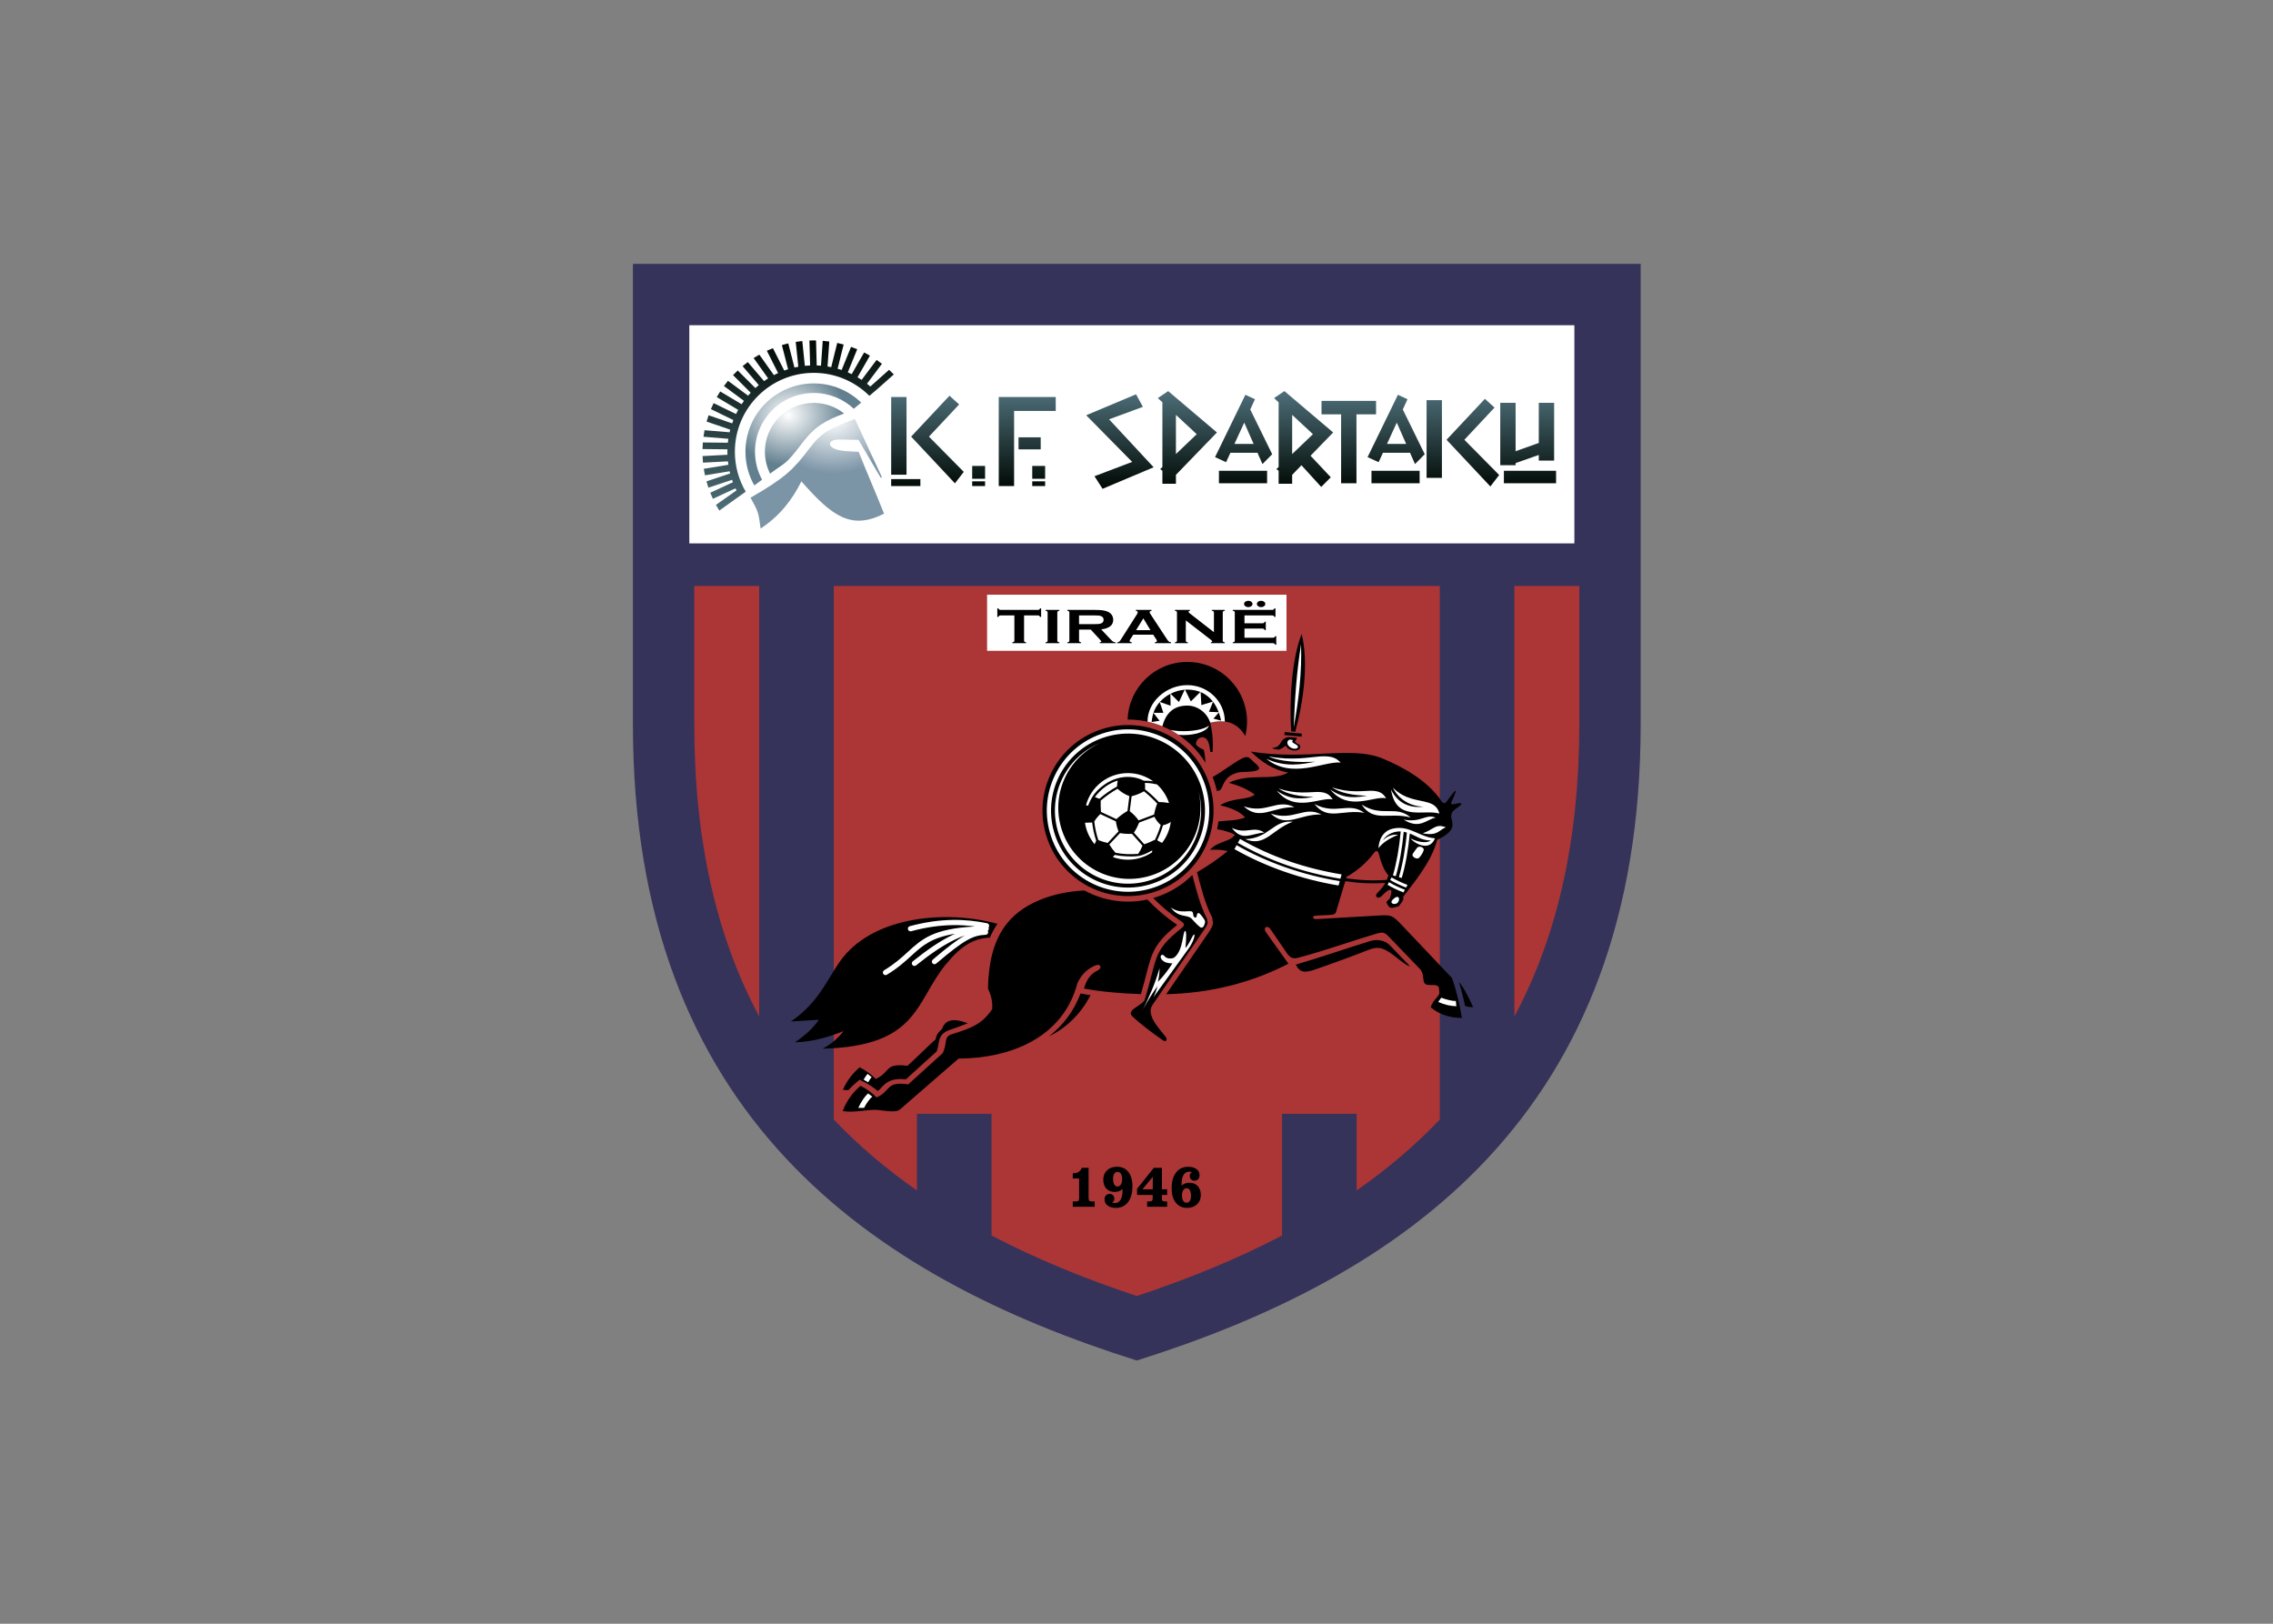 <svg clip-rule="evenodd" fill-rule="evenodd" stroke-linejoin="round" stroke-miterlimit="2" viewBox="0 0 560 400" xmlns="http://www.w3.org/2000/svg" xmlns:xlink="http://www.w3.org/1999/xlink"><rect x="0" y="0" width="560" height="400" fill="#808080" stroke="none"/><linearGradient id="a"><stop offset="0" stop-color="#000903"/><stop offset="1" stop-color="#4e6f7a"/></linearGradient><linearGradient id="b" gradientTransform="matrix(0 -29.402 29.402 0 177.698 67.667)" gradientUnits="userSpaceOnUse" x1="0" x2="1" xlink:href="#a" y1="0" y2="0"/><radialGradient id="c" cx="0" cy="0" gradientTransform="matrix(17.413 0 0 15.339 46.737 45.473)" gradientUnits="userSpaceOnUse" r="1"><stop offset="0" stop-color="#fff"/><stop offset="1" stop-color="#627f8f"/></radialGradient><radialGradient id="d" cx="0" cy="0" gradientTransform="matrix(20.077 0 0 16.479 60.286 46.657)" gradientUnits="userSpaceOnUse" r="1"><stop offset="0" stop-color="#fff"/><stop offset="1" stop-color="#7b94a6"/></radialGradient><linearGradient id="e" gradientTransform="matrix(0 51.18 -51.18 0 49.706 23.034)" gradientUnits="userSpaceOnUse" x1="0" x2="1" xlink:href="#a" y1="0" y2="0"/><g transform="matrix(.819 0 0 .819 155.929 65)"><path d="m151.578 329.862c-79.619-25.08-151.578-73.589-151.578-191.386v-138.476h303.158v138.476c-.001 117.797-71.96 166.306-151.58 191.386z" fill="#35335a"/><path d="m151.578 310.463c15.834-5.251 30.433-11.266 43.702-18.208v-36.593h22.435v23.053c9.231-6.439 17.586-13.521 25.015-21.333v-160.499h-182.303v160.499c7.43 7.811 15.784 14.893 25.015 21.332v-23.052h22.434v36.592c13.269 6.942 27.869 12.958 43.702 18.209zm113.586-84.069c12.769-23.856 19.534-52.746 19.534-87.918v-41.593h-19.534zm-227.171-129.511h-19.534v41.593c0 35.172 6.765 64.063 19.534 87.918z" fill="#ac3536"/><path d="m135.81 188.47c-4.872.263-9.383 1.193-13.315 2.823-9 3.729-15.429 10.527-15.678 26.762.942 1.845 1.415 3.861 1.266 6.105-3.009 4.57-6.467 5.77-11.744 7.43-1.725.543-2.027.945-2.266 2.805-.13 1.006-.4 2.012-.881 3.017-3.449 3.127-6.898 6.254-10.348 9.38-6.986-.925-5.003 1.905-9.529 3.946-1.462-1.47-3.081-2.624-4.84-3.499-2.226 1.859-4.314 4.618-5.36 7.594 3.147.546 6.555-.363 9.738-.378 1.924-.007 6.067 1.123 7.499-.119 5.869-5.095 11.738-10.191 17.607-15.287 15.598-.075 31.43-6.266 35.734-22.633 1.326-2.946 3.29-4.474 5.509-5.434 1.667-.573 1.949.93.596 1.563-2.172 1.005-3.413 2.941-4.095 5.435 4.958.93 11.122 1.493 17.115 1.676.71-2.433 1.337-4.867 1.981-7.325.518-1.984 1.068-4 1.999-5.837 1.579-3.116 4.249-5.494 6.934-7.659-3.356-2.293-6.246-4.782-8.974-7.637-6.611 1.446-13.31.35-18.948-2.728zm63.433-47.735c2.536-9.186 4.035-21.023 1.926-29.402-2.901 7.296-3.764 19.765-3.15 29.283zm-3.173.095 5.155.471-.081.893-5.155-.471zm-23.333 56.263c.343 1.657.093 1.469-.744 2.977-5.162 7.511-10.324 15.022-15.487 22.533-2.433 3.072 1.517 7.04 3.714 9.84.659.839.271 1.842-.814 1.078-3.189-2.243-6.364-4.564-9.166-7.188-1.099-1.029-.079-1.895.763-2.491 1.154-.818 2.366-1.529 2.897-2.306 4.038-13.143 2.283-14.649 11.155-21.743 1.16-.927.768-1.444-.223-2.116-3.19-2.159-5.829-4.385-8.317-6.925.427-.123.853-.256 1.278-.401 4.091-1.397 7.634-3.669 10.497-6.532 1.199 4.547 2.327 9.122 4.447 13.274zm-32.115-56.989c13.442-4.593 28.063 2.58 32.658 16.022 4.594 13.443-2.58 28.064-16.022 32.657-13.442 4.594-28.063-2.579-32.657-16.021-4.595-13.442 2.578-28.064 16.021-32.658zm58.49 3.54c.359.604.996.736 1.438 1.07.199.151.367.668-.051 1.192-.712.898-3.506.583-4.03-.98-.62.274-1.106.84-2.088 1.185-.279 0-1.529-.061-2.096-.435 1.591-.338 1.982-.547 2.709-1.829.51-.899 1.408-1.512 2.49-1.48.45.013 1.523.104 2.239.195.013.357-.242.738-.611 1.082zm-32.337-23.907c-9.706 0-17.613 7.697-17.955 17.319 9.453-.04 18.401 4.853 23.421 13.003-.051-1.223-.22-2.588-.505-3.918-.869-.314-1.664-.777-2.333-1.489-.184-1.485 1.161-2.515 2.278-2.215 1.293.349 1.688 1.642 2.028 4.358.172.007.267.012.658.04.242-2.945-.01-5.89-.694-8.834 5.167-1.249 8.462.44 10.543 4.031.343-1.387.526-2.835.526-4.329.001-9.921-8.044-17.966-17.967-17.966zm7.618 34.617c.16.406.312.817.456 1.235.341.997.619 2.001.84 3.006.4-.094.96-.271 1.122-.47.631-.778 1.062-3.367 3.528-4.516 1.909-.889 2.701-.729 4.631-.828 3.574-.187 3.978-.88 2.767-2.077-.539-.53-1.32-1.165-2.059-1.914-.718-.727-1.703-.426-2.607.059-2.581 1.387-6.177 4.16-8.678 5.505zm-13.964 65.327 12.863-18.718.043-.062.037-.065c.97-1.75 1.36-1.882.91-4.062l-.044-.208-.097-.189c-2.138-4.186-3.244-8.869-4.442-13.395 3.044-1.716 6.063-3.803 9.216-6.315-1.381-.452-3.745-.554-5.324-.41 2.359-2.668 6.056-2.321 7.52-4.542-1.616-.83-3.427-1.351-5.367-1.664.162-.77.291-1.55.386-2.336 2.868-.344 5.458-.162 8.033-1.212-1.617-1.827-4.313-2.913-7.52-3.648 3.958-2.445 7.991-1.427 10.424-3.201-2.209-1.702-4.913-2.766-7.818-3.573 6.514-3.066 13.03-.398 17.868-3.053-4.83-.906-8.201-3.434-11.242-6.328 16.936 2.756 30.106-1.869 39.684 2.104 5.457 2.263 13.444 6.407 17.668 12.813.876 1.33 1.485.242 2.353-.961 1.694-2.35 2.839-3.564.995.448-.438.956-.788 1.642.344 1.419 1.597-.316 3.973-.881.712 1.325-4.316 2.921 3.21 5.152-5.694 9.43-1.699 6.662-7.307 13.253-10.201 17.049.247 1.231-.614 1.814-1.34 2.903-1.068.303-1.945.576-2.477.441-.356-.091-.576-.375-.985-1.073-.378-.644-.407-.726.707-1.6.293-.845 1.402-3.841-.82-2.286-.606.425-1.233 1.1-1.544 1.411-.59.59-1.252.641-1.556.311-.222-.238-.336-.624.352-1.33 1.065-1.094 1.722-1.873 2.265-2.882-1.855.125-3.699.143-5.531.074-2.188-.085-4.359-.296-6.518-.604-.83 2.763-1.662 5.524-2.491 8.288-.449 1.496-.248 1.769-2.571 1.884-1.203.061-2.406.12-3.609.18-.693.034-1.028.177-1.009.508.023.405.4.575 1.083.541 6.058-.349 12.119-.697 18.177-1.044 4.192-.24 4.441-.303 7.444 2.858 5.03 5.305 10.06 10.609 15.091 15.914 1.381 3.9 2.304 7.915 2.977 11.986-3.319.043-6.832-.971-9.381-3.201.702-2.364 2.724-3.276 2.606-4.466-.033-.367-.066-.734-.1-1.098-.174-1.936-3.27-.559-4.241-1.53-.823-.822-.174-3.097-1.467-4.371-3.201-3.326-6.402-6.65-9.603-9.977-1.236-1.21-1.805-1.122-3.238-.781-7.833 2.307-15.054 4.976-22.941 7.088-1.62.434-2.84.958-4.207-1.033-1.672-2.438-3.342-4.88-5.015-7.321-.391-.526-.862-.862-1.344-.605-.36.192-.595.702.05 1.611 2.226 3.13 4.461 6.254 6.692 9.381-9.906 5.109-20.622 8.095-32.151 8.951-1.45.107-2.998.183-4.612.226zm54.122-34.858c2.087.294 4.182.496 6.288.577 1.968.075 3.948.046 5.943-.109.163-.384.321-.808.488-1.291-1.611-1.994-2.272-4.269-2.924-6.659-.256-.939-.879-.86-1.236-.384-2.334 3.105-5.04 5.507-8.424 7.416zm-104.896 13.688c-.89 1.304-1.645 2.69-2.278 4.16-5.067.172-8.906 2.723-13.265 8.062-9.255 11.335-8.171 24.59-37.029 25.338 2.848-1.544 4.798-3.344 6.253-5.285-4.696 1.869-9.497 3.268-14.591 3.349 3.116-2.055 5.495-4.322 7.221-6.774-2.804.174-5.608.347-8.412.521 9.072-6.26 11.334-13.899 15.668-19.3 10.027-12.497 31.418-14.238 46.433-10.071zm-46.478 49.921c1.117-2.653 3.022-5.074 5.038-6.758 1.758.875 3.378 2.029 4.839 3.499 4.526-2.041 2.544-4.871 9.53-3.946 3.449-3.127 5.037-4.857 8.487-7.984.277-1.768 1.253-2.477 1.94-3.11 1.186-3.907 5.516-2.561 7.699-1.708-1.197.467-3.592 1.408-5.011 1.854-2.619.825-3.475 1.968-3.823 4.666-.088.678-.254 1.328-.511 1.954-3.079 2.793-6.16 5.585-9.24 8.378-2.27-.221-4.57-.104-6.383 1.49-.917.807-1.322 1.45-2.081 2.034-1.265-1.076-2.65-1.994-4.148-2.738l-1.316-.656-1.129.943c-.779.65-1.524 1.379-2.216 2.167-.644.022-.991.015-1.675-.085zm74.485-28.456c-3.117 6.013-7.625 10.016-12.506 12.388 4.143-3.223 7.466-7.473 9.499-12.902 1.001.19 1.999.364 3.007.514zm61.778-9.215c1.215 2.692 3.05 2.387 5.658 1.516 4.222-1.412 12.548-4.482 16.018-5.864 2.45-.978 3.858-.884 5.787.248 2.621 1.54 5.212 4.253 6.916 4.657l-6.029-6.266c-1.887-1.96-4.475-1.837-6.089-1.337-6.761 2.093-15.551 5.113-22.261 7.046zm49.03 5.261c.756 2.365 1.36 4.775 1.856 7.208 1.123.356 1.895.359 2.441.329-1.749-3.812-3.109-6.298-4.297-7.537z"/><g fill="#fff"><path d="m72.018 250.487c-.472.37-.967.951-1.43 1.62-.386.556-.745 1.164-1.048 1.758h-1.741c.397-.874.921-1.82 1.496-2.65.451-.651.943-1.243 1.44-1.697.421.308.735.57 1.283.969zm126.772-111.054c1.543-8.428 2.478-16.789 2.203-24.998-1.318 8.153-1.907 16.527-2.203 24.998zm-1.782 5.19c.386.716 1.253 1.216 2.059 1.216.211 0 .573-.035.738-.163.688-.538-.118-.952-.566-1.243-.257-.166-1.358-.564-.705-1.133.135-.117-.535-.129-.761-.177-.549-.118-1.214.673-.765 1.5zm-30.233-17.912c6.227 0 11.276 4.904 11.294 10.96-1.257-.162-2.797-.042-4.396.331-1.003-3.12-3.945-5.136-6.898-5.136-4.118 0-6.496 2.295-7.491 6.228-1.447-.592-2.946-1.061-4.481-1.4 0-6.071 5.734-10.983 11.972-10.983zm-8.388 10.738.013-.034-1.82-2.362c-.06.18-.113.362-.161.547-.098.375-.303 1.404-.385 2.201zm3.352-4.548.004-.002-.066-3.561c-1.2.622-2.287 1.451-3.174 2.443zm6.083-1.32.042.006 2.839-2.813c-1.142-.46-2.445-.712-3.927-.712-.228 0-.457.008-.684.023zm3.182 1.133.004.003 3.47-1.049c-.963-1.248-2.186-2.24-3.699-2.864zm2.28 2.022 2.935.127c-.436-1.162-1.002-2.228-1.711-3.155zm3.655 2.648c-.175-.844-.403-1.66-.688-2.435l-1.615 1.854zm-10.955-9.292c-1.47.114-2.925.538-4.248 1.214l2.529 2.488zm-7.508 3.717c-.835.942-1.49 2.028-1.888 3.223l2.995.02zm12.09 63.698c.385.385.913 1.069 1.245 1.59.384.607.387.793.172 1.496-.217.71-.684 1.387-1.376.896-.94-.667-2.418-2.456-2.673-2.661-1.452-1.167-3.881-.09-6.146-3.26 2.959 2.276 6.264.43 6.64 1.539.183.537.079 1.411.679 1.51.229.039.457-.098.495-.493.054-.574.362-1.215.964-.617zm-1.757 7.202c.271-.928.152-1.544-.532-.306-.498.901-1.208 2.554-2.071 3.366.302-2.845.335-5.13-.061-5.113-.814.034-.486 5.663-3.204 7.917-.55.459-2.015.53-2.734-.057-.343-.28-.703-.889-1.165-.625-.44.252-.505 1.193.761 1.978.488.301 1.516.572 2.494.527-1.019 1.696-2.978 4.261-4.369 5.56.306-1.193.52-2.969.496-4.096-1.3 4.46-3.001 8.51-4.962 12.309 1.428-2.551 2.875-4.927 4.368-6.949-.273 1.013-.638 2.098-1.241 3.375 3.251-4.499 6.502-8.997 9.752-13.496 1.046-1.446 1.954-2.622 2.468-4.39zm72.475-29.937c-1.765 4.508-6.793 1.042-7.336.045 1.539.833 4.507 1.719 6.041.626-2.926-.088-4.018-1.212-6.288-2.083-.225 2.438-.549 4.8-.939 6.977-.431 2.401-.94 4.576-1.481 6.381l-.863-.253c.537-1.79 1.038-3.934 1.46-6.286.395-2.218.723-4.63.946-7.12-.638-.193-1.24-.296-1.802-.326l.851.105c-.225 2.506-.557 4.936-.956 7.171-.416 2.315-.904 4.419-1.424 6.185l-.863-.253c.515-1.749.995-3.822 1.402-6.089.394-2.219.723-4.631.947-7.122-2.919-.138-4.781 1.652-5.337 2.607 1.891-1.742 3.564-1.714 4.568-1.6-2.153.834-4.637 2.221-5.915 4.029-.003.019-.026-4.9 4.289-5.88 2.689-.612 4.654.112 6.844 1.052 1.942.832 3.818 1.753 5.856 1.834zm-13.057 11.778-.427.788c.772.452 1.553.861 2.338 1.23.813.382 1.628.724 2.447 1.033l.433-.798c-.855-.319-1.689-.666-2.499-1.047-.784-.37-1.55-.771-2.292-1.206zm-.782 1.438c.777.462 1.58.883 2.404 1.272.771.362 1.564.695 2.377.999l-.433.798c-.779-.295-1.554-.623-2.325-.986-.824-.387-1.641-.817-2.448-1.295zm10.447-9.65c.176-.843-1.436-1.434-2.024-.664-.369.483-1.006 1.354-1.255 1.758-.535.875 1.087 1.67 1.667 1.363.567-.301 1.478-1.812 1.612-2.457zm-7.958 15.927c-.782.642-2.767.14-1.088-1.293 1.809-1.542 2.003.54 1.088 1.293zm14.616-22.786c-3.172-1.2-3.516.607-6.979 1.803 4.631.877 4.807-.976 6.979-1.803zm-3.038-2.918c-3.172-1.2-4.141 1.56-9.659.611 4.868 3.08 6.981-.171 9.659-.611zm-43.003 1.25c-5.881-.634-7.03 4.987-14.334 5.229 6.119 2.486 8.054-2.972 14.334-5.229zm-8.583 3.246c-3.906.273-6.67 2.792-9.748-1.409 4.227 2.096 6.599-.749 9.748 1.409zm9.081-7.621c-6.673-.152-10.44 4.244-15.256-.277 6.903 2.402 9.996-2.43 15.256.277zm8.099 2.174c-6.672-.152-10.439 4.244-15.255-.277 6.902 2.401 9.995-2.43 15.255.277zm12.937-.477c-4.771-3.497-8.583.79-15.025-2.661 4.051 5.219 8.459 1.466 15.025 2.661zm13.922 1.393c-6.445-1.734-11.149 1.639-14.753-3.897 6.133 3.973 10.287.017 14.753 3.897zm-23.439-5.421c-.784-1.101-1.518-2.267-4.62-2.267-2.309 0-6.374.771-11.652-1.033 2.447 1.801 6.621 2.439 10.534 2.522-2.984.496-6.782 1.215-11.096-1.875 5.537 6.852 13.169 1.775 16.834 2.653zm32.079 4.237c-4.724-1.395-12.999 2.621-14.548-7.219 2.376 4.868 6.764 5.609 9.906 5.106-3.893.1-7.709-2.184-9.346-5.678 3.647 3.68 7.758 3.608 10.621 4.489 1.631.501 2.859 1.313 3.367 3.302zm-15.997-4.594c-3.665-.878-11.296 4.199-16.833-2.654 4.314 3.09 8.112 2.371 11.096 1.875-3.913-.082-8.087-.72-10.534-2.521 5.278 1.805 9.343 1.033 11.652 1.033 3.1 0 3.835 1.165 4.619 2.267zm-13.678-10.74c-1.098-1.029-2.134-2.126-6.234-1.852-3.052.206-8.382 1.336-15.459.003 3.335 1.58 8.888 1.846 14.066 1.582-3.917.76-8.897 1.814-14.773-.887 7.702 6.346 17.505.604 22.4 1.154zm-31.326 24.843c4.594 2.627 9.573 4.869 14.769 6.684 5.253 1.834 10.728 3.228 16.257 4.142l-.357 1.306c-5.555-.925-11.058-2.331-16.343-4.177-5.261-1.836-10.308-4.108-14.974-6.775zm1.031-1.874c4.641 2.663 9.512 4.876 14.605 6.651 5.094 1.774 10.411 3.11 15.945 4.017l-.357 1.308c-5.557-.919-10.903-2.267-16.031-4.054-5.158-1.798-10.097-4.042-14.809-6.744zm64.917 48.72c-.598.04-1.273-.061-2.062-.25-.66-.156-1.706-.47-2.327-.708l-.922 1.266c.878.384 1.901.738 2.885.971.77.182 1.932.314 2.606.318-.071-.511-.143-.923-.18-1.597zm-141.015-23.366c.425.087.698.502.612.926-.026.132-.085.249-.166.345.047.096.075.202.08.314.003.104-.013.205-.047.298v.001l-.004.01c-.049.148-.142.277-.265.372.077.117.124.254.128.403.016.432-.323.797-.756.812-1.88.07-3.468.428-5.599 1.63-2.217 1.253-5.024 3.403-9.294 7.036-.332.28-.828.239-1.109-.092-.28-.332-.239-.828.093-1.109 4.349-3.698 7.228-5.901 9.541-7.205l.162-.09c-1.047.365-2.112.812-3.21 1.345-3.433 1.669-7.167 4.185-11.524 7.684-.338.272-.833.218-1.104-.12-.272-.338-.218-.833.12-1.105 4.45-3.574 8.281-6.153 11.825-7.875.302-.145.601-.286.898-.421-7.195 1.178-9.892 3.639-13.165 6.629-1.942 1.771-4.079 3.724-7.369 5.708-.372.223-.856.103-1.08-.267-.224-.373-.104-.857.267-1.081 3.183-1.919 5.249-3.805 7.124-5.518 4.301-3.933 7.656-6.997 20.224-7.656-2.105-.286-4.347-.444-6.754-.406-3.71.06-7.826.588-12.465 1.837-.42.111-.851-.138-.963-.557-.112-.42.137-.85.557-.963 4.763-1.281 9.008-1.824 12.847-1.885 3.838-.063 7.264.358 10.396 1zm-34.722 46.278c-.163.202-.324.42-.482.647-.205.295-.402.604-.586.917l-1.35-.799c.204-.346.42-.688.644-1.01.176-.255.359-.5.545-.731z"/><path d="m141.041 141.331c12.765-4.362 26.649 2.45 31.011 15.214 4.363 12.765-2.448 26.649-15.213 31.011s-26.649-2.449-31.011-15.214c-4.364-12.765 2.448-26.649 15.213-31.011zm7.839 11.843c-6.027 0-11.095 4.093-12.583 9.651l.623.168c1.092-2.835 2.4-4.578 4.936-6.365 1.173-.828 2.47-1.472 3.881-1.875 2.623-.747 5.476-.566 7.988.713.863-.022 1.739.035 2.603.163l.206.032c-2.148-1.563-4.792-2.487-7.654-2.487zm8.779 3.403c-.468-.116-.946-.209-1.428-.282-.74-.11-1.488-.167-2.227-.162.099.633.113 1.266.049 1.899.739.591 1.452 1.204 2.138 1.837.711.656 1.397 1.334 2.058 2.034 1.008-.019 2.014.071 3.022.271-.705-2.171-1.965-4.093-3.612-5.597zm4.154 11.177-.205.253c-.671.404-1.389.695-2.155.863-.263.938-.588 1.857-.956 2.76-.238.589-.498 1.174-.77 1.755l1.449.794c1.411-1.819 2.352-4.021 2.637-6.425zm-5.632 9.235.046-.577c-3.206 1.791-4.218 1.906-7.628 1.798-1.221-.047-2.44-.178-3.645-.43l-.582.643c1.405.518 2.924.802 4.508.802 2.706 0 5.218-.824 7.301-2.236zm-17.292-2.432.475-1.059c-.323-.928-.577-1.877-.778-2.832-.186-.877-.327-1.763-.438-2.641l-2.154.081c.356 2.434 1.387 4.65 2.895 6.451zm.076-14.186c.448.18.897.36 1.346.54.837-.722 1.694-1.385 2.568-1.995.901-.627 1.821-1.197 2.757-1.715.003-.605.074-1.2.219-1.782-1.31.384-2.517.986-3.612 1.758-1.235.872-2.331 1.961-3.278 3.194zm1.054 12.962c.932.369 1.864.645 2.796.849 1.093-1.16 2.185-2.321 3.278-3.482-.379-.95-.659-1.95-.807-3.015-1.561-.73-3.122-1.459-4.682-2.188-.687.663-1.306 1.391-1.814 2.231.112.931.258 1.871.454 2.803.201.946.454 1.887.775 2.802zm11.975 4.144c.535-.79.967-1.618 1.298-2.483-1.053-1.182-2.106-2.363-3.159-3.544-1.227.052-2.427-.031-3.604-.226-1.074 1.139-2.147 2.279-3.221 3.418.542.891 1.176 1.714 1.866 2.496 1.143.232 2.295.355 3.448.4 1.119.043 2.245.013 3.372-.061zm6.789-8.712c-.779-.625-1.4-1.464-1.908-2.452-1.527.579-3.054 1.158-4.582 1.737-.447 1.092-.956 2.122-1.582 3.035 1.036 1.162 2.072 2.324 3.106 3.487 1.112-.35 2.187-.837 3.252-1.372.284-.602.553-1.209.803-1.823.35-.859.659-1.729.911-2.612zm-5.042-10.119c-1.125.634-2.349 1.149-3.719 1.487-.191 1.5-.381 3.001-.572 4.502 1.027.764 1.917 1.687 2.681 2.758 1.55-.588 3.101-1.177 4.651-1.763.207-1.144.518-2.245.94-3.302-.638-.675-1.301-1.33-1.987-1.961-.644-.595-1.31-1.169-1.994-1.721zm-13.021 2.802c-.043 1.132-.006 2.265.081 3.398 1.546.723 3.093 1.446 4.64 2.168 1.017-.938 2.124-1.763 3.339-2.454.19-1.489.379-2.975.568-4.464-1.316-.504-2.507-1.234-3.562-2.21-.857.481-1.698 1.009-2.523 1.583-.865.606-1.714 1.264-2.543 1.979zm29.452-2.724c2.493 10.579-3.406 21.528-13.906 25.116-11.175 3.819-23.332-2.144-27.152-13.319-3.588-10.5 1.461-21.867 11.354-26.37-10.609 4.417-16.107 16.374-12.339 27.404 3.928 11.492 16.428 17.625 27.921 13.697 11.03-3.769 17.122-15.436 14.122-26.528zm-28.72-16.192c-12.1 4.135-18.558 17.299-14.423 29.398 4.135 12.101 17.298 18.559 29.399 14.424 12.1-4.136 18.559-17.299 14.423-29.399s-17.298-18.557-29.399-14.423z"/><path d="m173.287 138.881c-.512 1.609-3.724 2.849-7.609 2.849-.531 0-1.05-.023-1.551-.067-.78-.519-1.585-.998-2.411-1.435 1.175.215 2.525.336 3.962.336 3.435 0 6.378-.695 7.609-1.683z"/><path d="m283.21 84.078v-65.619h-266.24v65.619z"/><path d="m106.547 99.515h90.063v16.875h-90.063z"/></g><path d="m77.692 40.052h4.616v23.377h-4.616zm184.315 25.934h15.698v-3.757h-15.698zm10.497-24.184h4.616v17.375h-4.616v-1.702l-6.973 2.45v.643h-4.617v-18.765h4.617v14.551l6.973-2.491zm-54.845 3.452v20.732h-4.617v-20.732h-5.895v-4.035h16.407v4.035zm4.516 20.732h14.487v-3.757h-14.487zm9.423-22.189 1.415-3.083-2.88-1.34-9.133 18.762 3.327 1.514 1.297-2.829h8.152l1.495 3.4 2.924-2.964zm1.01 10.367h-5.765l2.944-6.418zm-56.319 11.822h14.487v-3.757h-14.487zm9.423-22.189 6.597 13.459-2.924 2.964-1.495-3.4h-8.152l-1.297 2.829-3.326-1.514 9.132-18.762 2.879 1.34zm1.01 10.367-2.822-6.418-2.944 6.418zm52.03-13.169h4.616v23.377h-4.616zm17.546-.397 2.894 2.631-9.072 9.678 10.47 10.601-2.653 3.444-13.178-14.045zm-119.937 4.939 15.003-6.304 2.041 3.784-10.164 3.739 13.409 14.427-15.363 6.484-2.435-3.794 11.346-4.302zm56.521-5.163 1.364 1.268v19.453l-.674.644.674.487v3.921h4.07v-2.684l2.794-2.889 5.948 6.519 2.879-2.903-6.085-6.48 6.8-6.998-14.667-12.446zm5.435 16.834v-11.785l6.254 5.81zm-40.402-16.834 1.366 1.268v19.453l-.674.644.674.487v3.921h4.07v-2.684l12.334-12.752-14.667-12.446zm5.436 16.834v-11.785l6.253 5.81zm-53.298-17.156h17.141v4.182h-12.525v22.595h-4.616zm12.623 12.111h-6.675v3.637h6.675zm-2.547 14.666h3.879v-1.419h-3.879zm3.878-2.188v-3.866h-3.879v3.866zm-21.945 2.188h3.879v-1.419h-3.879zm3.879-2.188v-3.866h-3.879v3.866zm-10.703-24.986 2.894 2.631-9.074 9.678 10.471 10.601-2.654 3.445-13.177-14.046zm-17.546 27.174h8.785v-2.085h-8.785z" fill="url(#b)"/><path d="m54.398 35.962c5.549 0 10.584 2.2 14.28 5.774l-2.23 1.852c-3.157-2.945-7.393-4.748-12.05-4.748-9.759 0-17.67 7.911-17.67 17.67 0 3.047.771 5.914 2.128 8.416-.764.564-1.545 1.138-2.338 1.717-1.698-2.99-2.668-6.448-2.668-10.133 0-11.349 9.199-20.548 20.548-20.548zm0 5.857c-8.115 0-14.691 6.578-14.691 14.691 0 2.377.565 4.622 1.567 6.609l.65-.494c1.912-1.459 3.536-2.316 4.774-3.601 1.535-1.594 2.9-3.361 4.235-5.122 4.033-5.317 7.178-6.786 12.603-8.894-2.508-1.996-5.684-3.189-9.138-3.189z" fill="url(#c)"/><path d="m50.678 65.419c-2.656 5.387-6.425 10.364-12.26 14.195-.643-4.895-.663-4.946-3.028-9.281 10.601-6.104 12.977-8.577 17.696-14.799 3.917-5.165 6.28-6.013 13.673-8.877 2.697 5.791 5.394 11.581 8.091 17.373-.083.131-.165.264-.248.396-2.251-3.838-4.501-7.676-6.751-11.515-2.019.039-4.111-.094-6.13-.057-3.381.064-3.589 2.802 1.515 3.376 1.699.191 4.124.27 4.676.3 2.395 6.106 5.236 12.51 7.632 18.617-9.962 5.021-15.662.723-24.866-9.728z" fill="url(#d)"/><path d="m78.482 33.261c-2.471 2.199-4.826 4.346-7.345 6.437-4.29-4.272-10.207-6.912-16.739-6.912-13.103 0-23.724 10.622-23.724 23.724 0 4.384 1.19 8.49 3.264 12.013l-7.954 5.691c-.351-.563-.688-1.135-1.006-1.719l6.19-4.351c-.105-.208-.206-.419-.305-.629l-6.804 3.158c-.279-.598-.543-1.205-.788-1.822l6.819-3.166c-.091-.243-.18-.487-.264-.732l-7.118 2.373c-.213-.625-.406-1.257-.583-1.898l7.129-2.378c-.057-.22-.112-.441-.163-.662l-7.413 1.218c-.139-.645-.261-1.295-.362-1.952l7.402-1.217c-.052-.342-.097-.686-.135-1.031l-7.5.392c-.063-.655-.108-1.315-.133-1.981l7.489-.391c-.01-.304-.015-.608-.015-.914 0-.243.004-.486.011-.727l-7.501-.076c.016-.666.052-1.327.106-1.984l7.524.075c.041-.396.092-.789.151-1.178l-7.488-.615c.088-.662.197-1.316.323-1.965l7.536.618c.061-.261.125-.52.194-.778l-7.111-2.441c.179-.64.379-1.271.595-1.894l7.095 2.434c.115-.331.236-.661.364-.987l-6.756-3.299c.254-.613.525-1.217.814-1.811l6.741 3.291c.205-.424.424-.841.651-1.251l-6.442-3.848c.325-.577.667-1.144 1.026-1.699l6.445 3.849c.228-.344.464-.684.707-1.016l-6.026-4.466c.392-.534.798-1.057 1.22-1.567l6.039 4.475c.258-.302.523-.599.795-.889l-5.314-5.298c.456-.48.927-.946 1.41-1.398l5.315 5.299c.334-.306.675-.605 1.024-.893l-4.873-5.701c.508-.424 1.031-.832 1.564-1.225l4.89 5.72c.401-.283.81-.554 1.229-.814l-4.361-6.119c.558-.359 1.128-.699 1.707-1.025l4.386 6.155c.416-.217.838-.424 1.266-.618l-3.388-6.698c.601-.279 1.209-.543 1.826-.788l3.406 6.733c.382-.139.768-.269 1.158-.39l-1.869-7.272c.632-.188 1.272-.359 1.918-.512l1.868 7.269c.384-.088.771-.167 1.162-.238l-.777-7.476c.649-.106 1.306-.195 1.968-.262l.775 7.461c.523-.054 1.052-.09 1.584-.112l-.207-7.497c.43-.016.862-.027 1.296-.027.23 0 .46.004.688.009l.208 7.507c.431.015.858.04 1.283.075l.527-7.481c.664.053 1.321.126 1.974.218l-.527 7.504c.369.06.737.126 1.101.201l1.81-7.283c.649.139 1.292.297 1.928.474l-1.81 7.283c.406.117.809.243 1.207.379l2.835-6.955c.625.222 1.242.461 1.85.718l-2.832 6.95c.396.171.788.35 1.173.54l3.741-6.518c.591.301 1.172.62 1.742.953l-3.736 6.506c.423.248.836.508 1.244.78l4.505-6.008c.546.375 1.081.765 1.603 1.171l-4.502 6.001c.344.269.678.546 1.008.832l5.639-5.019c.487.447.962.911 1.423 1.387z" fill="url(#e)"/><path d="m132.321 283.607v-1.594h.734c.48 0 .795-.061.947-.18.154-.118.23-.432.23-.938v-5.777h-1.911l.008-1.574c.731-.014 1.319-.154 1.759-.423.442-.269.748-.672.917-1.211h2.075v8.742c0 .617.062 1.001.189 1.146.127.144.458.215.99.215h.65v1.594zm13.432-10.485c-.4 0-.718.185-.955.552-.238.369-.356.868-.356 1.502 0 .743.116 1.318.351 1.729.235.409.566.614.992.614.407 0 .739-.201 1.001-.609.262-.406.391-.928.391-1.568 0-.704-.125-1.251-.373-1.637-.248-.387-.595-.583-1.051-.583zm1.551 5.165c-.359.295-.732.512-1.115.654-.386.142-.801.211-1.249.211-1.052 0-1.892-.332-2.511-.994-.624-.664-.933-1.559-.933-2.689 0-1.164.38-2.106 1.14-2.822.764-.72 1.757-1.079 2.984-1.079 1.443 0 2.58.525 3.408 1.571.828 1.047 1.24 2.485 1.24 4.309 0 2.019-.442 3.606-1.327 4.768-.885 1.159-2.099 1.738-3.645 1.738-1.035 0-1.867-.236-2.492-.707-.624-.471-.936-1.088-.936-1.851 0-.48.143-.876.426-1.184.283-.31.655-.464 1.114-.464.427 0 .766.135 1.023.402.253.269.383.622.383 1.06 0 .244-.051.455-.153.634-.103.176-.262.326-.48.445.17.067.318.118.447.153.13.036.251.051.367.051.755 0 1.327-.339 1.721-1.014.391-.675.588-1.664.588-2.965zm7.381 5.32v-1.594h.435c.512 0 .846-.055 1.008-.161.159-.105.24-.419.24-.938v-.861h-4.709v-1.836l5.035-6.306h2.442v6.453h1.571v1.689h-1.571v1.152c0 .327.073.542.217.646.145.106.456.161.928.161h.426v1.594h-6.022zm-1.406-5.242h3.089l.033-3.771zm11.765-1.134c.353-.288.72-.502 1.103-.64.382-.137.796-.204 1.244-.204 1.058 0 1.896.329 2.517.992.618.662.928 1.561.928 2.691 0 1.152-.381 2.087-1.141 2.804-.763.72-1.756 1.078-2.983 1.078-1.441 0-2.574-.525-3.406-1.571-.828-1.047-1.243-2.485-1.243-4.308 0-2.013.443-3.597 1.325-4.752.881-1.155 2.095-1.735 3.647-1.735 1.041 0 1.875.233 2.495.698.623.467.934 1.078.934 1.838 0 .486-.141.883-.424 1.191-.283.307-.648.461-1.096.461-.434 0-.78-.132-1.04-.394-.263-.265-.391-.611-.391-1.046 0-.249.051-.465.156-.647s.264-.333.474-.451c-.142-.064-.28-.111-.418-.14-.138-.032-.265-.049-.386-.049-.752 0-1.322.337-1.713 1.005-.388.668-.583 1.651-.583 2.944v.235zm1.538 5.166c.398 0 .717-.185.954-.553.235-.368.353-.867.353-1.502 0-.742-.115-1.315-.35-1.718s-.563-.604-.99-.604c-.404 0-.733.198-.992.594-.256.397-.385.916-.385 1.553 0 .716.121 1.271.367 1.655.242.383.589.575 1.043.575z"/><path d="m117.668 105.739v7.584c0 .152.046.268.135.345.09.078.25.141.483.19v.24h-4.151v-.24c.233-.05.393-.112.483-.19.09-.077.136-.193.136-.345v-7.584h-4.11c-.193 0-.343.032-.445.1-.103.065-.189.187-.253.364h-.32v-2.581h.32c.069.178.157.298.256.365.102.068.249.1.442.1h11.125c.2 0 .353-.032.456-.1.103-.067.19-.187.253-.365h.32v2.581h-.32c-.063-.177-.149-.299-.253-.364-.103-.068-.256-.1-.456-.1zm7.09 7.584v-8.467c0-.147-.046-.26-.137-.338-.09-.078-.249-.142-.481-.19v-.241h4.15v.241c-.233.044-.393.105-.483.187-.089.081-.137.193-.137.34v8.467c0 .152.047.268.14.347.093.083.253.143.479.188v.24h-4.15v-.24c.232-.05.391-.112.482-.19.091-.076.137-.192.137-.344zm9.452-3.307v3.315c0 .147.047.26.14.34.093.083.252.143.479.188v.24h-4.151v-.24c.233-.05.393-.112.483-.19.09-.077.137-.19.137-.337v-8.467c0-.153-.046-.268-.137-.345-.09-.078-.249-.142-.483-.19v-.241h8.329c1.014 0 1.819.045 2.414.133.596.087 1.114.243 1.557.463.512.255.894.6 1.151 1.035.239.42.359.87.359 1.351 0 1.636-1.207 2.591-3.618 2.872l2.585 2.754c.452.483.784.792.997.933.213.137.469.215.775.229v.24h-4.812v-.24c.328-.04.495-.128.495-.262 0-.088-.153-.301-.459-.639l-2.71-2.942zm0-1.65h4.486c.663 0 1.132-.016 1.404-.046.273-.027.526-.09.752-.182.495-.201.742-.563.742-1.086s-.247-.886-.742-1.086c-.233-.098-.483-.16-.746-.187-.263-.028-.735-.04-1.41-.04h-4.486zm22.303 3.166h-6l-.904 1.414c-.124.198-.187.349-.187.462 0 .218.221.368.655.45v.24h-4.4v-.24c.26-.04.459-.107.596-.205.135-.098.293-.287.465-.57l4.893-7.685c.156-.245.232-.44.232-.587 0-.225-.186-.385-.565-.483v-.241h4.717v.241c-.385.082-.576.228-.576.432 0 .141.06.303.182.483l5.063 7.707c.216.328.402.55.565.67s.379.198.652.237v.24h-4.91v-.24c.429-.055.642-.205.642-.455 0-.105-.066-.258-.196-.458zm-.831-1.366-2.134-3.535-2.175 3.535zm10.641-2.921v6.078c0 .152.046.268.137.345.09.078.249.141.482.19v.24h-3.892v-.24c.233-.05.392-.112.482-.19.09-.077.137-.193.137-.345v-8.467c0-.147-.047-.26-.137-.338s-.249-.142-.482-.19v-.241h4.513v.241c-.279.052-.416.165-.416.337 0 .119.089.246.269.388l7.367 5.736v-5.934c0-.147-.047-.259-.137-.338-.089-.078-.249-.142-.482-.19v-.241h3.892v.241c-.233.047-.392.112-.482.19-.09.079-.137.19-.137.338v8.467c0 .152.047.268.137.345.09.078.249.141.482.19v.24h-4.184v-.24c.273-.045.41-.15.41-.315 0-.098-.16-.267-.476-.513zm17.65 2.455v2.747h8.538c.196 0 .346-.034.449-.102.102-.067.19-.188.254-.363h.319v2.581h-.319c-.063-.175-.151-.294-.254-.362-.102-.068-.253-.103-.449-.103h-12.07v-.24c.233-.05.393-.112.483-.19.089-.077.137-.193.137-.345v-8.46c0-.153-.048-.267-.137-.345-.09-.078-.25-.142-.483-.19v-.241h11.83c.197 0 .346-.035.45-.102.102-.07.189-.19.253-.363h.319v2.581h-.319c-.063-.172-.15-.293-.253-.362-.103-.068-.253-.102-.446-.102h-8.302v2.371h5.389c.192 0 .342-.035.445-.103.103-.067.189-.187.253-.363h.319v2.522h-.319c-.063-.17-.149-.29-.253-.361s-.253-.105-.445-.105zm1.124-8.359c.369 0 .675.092.921.277.247.19.37.423.37.701 0 .247-.123.465-.37.649-.246.186-.546.279-.902.279-.345 0-.642-.093-.895-.279-.245-.18-.369-.404-.369-.672 0-.263.12-.485.36-.668.24-.181.536-.276.885-.287zm3.871 0c.356 0 .656.092.902.277.246.19.37.408.37.658 0 .278-.124.508-.37.692-.246.186-.552.279-.921.279-.344 0-.635-.093-.878-.281-.243-.187-.365-.412-.365-.677 0-.258.122-.479.365-.664.242-.184.541-.279.897-.284z"/></g></svg>